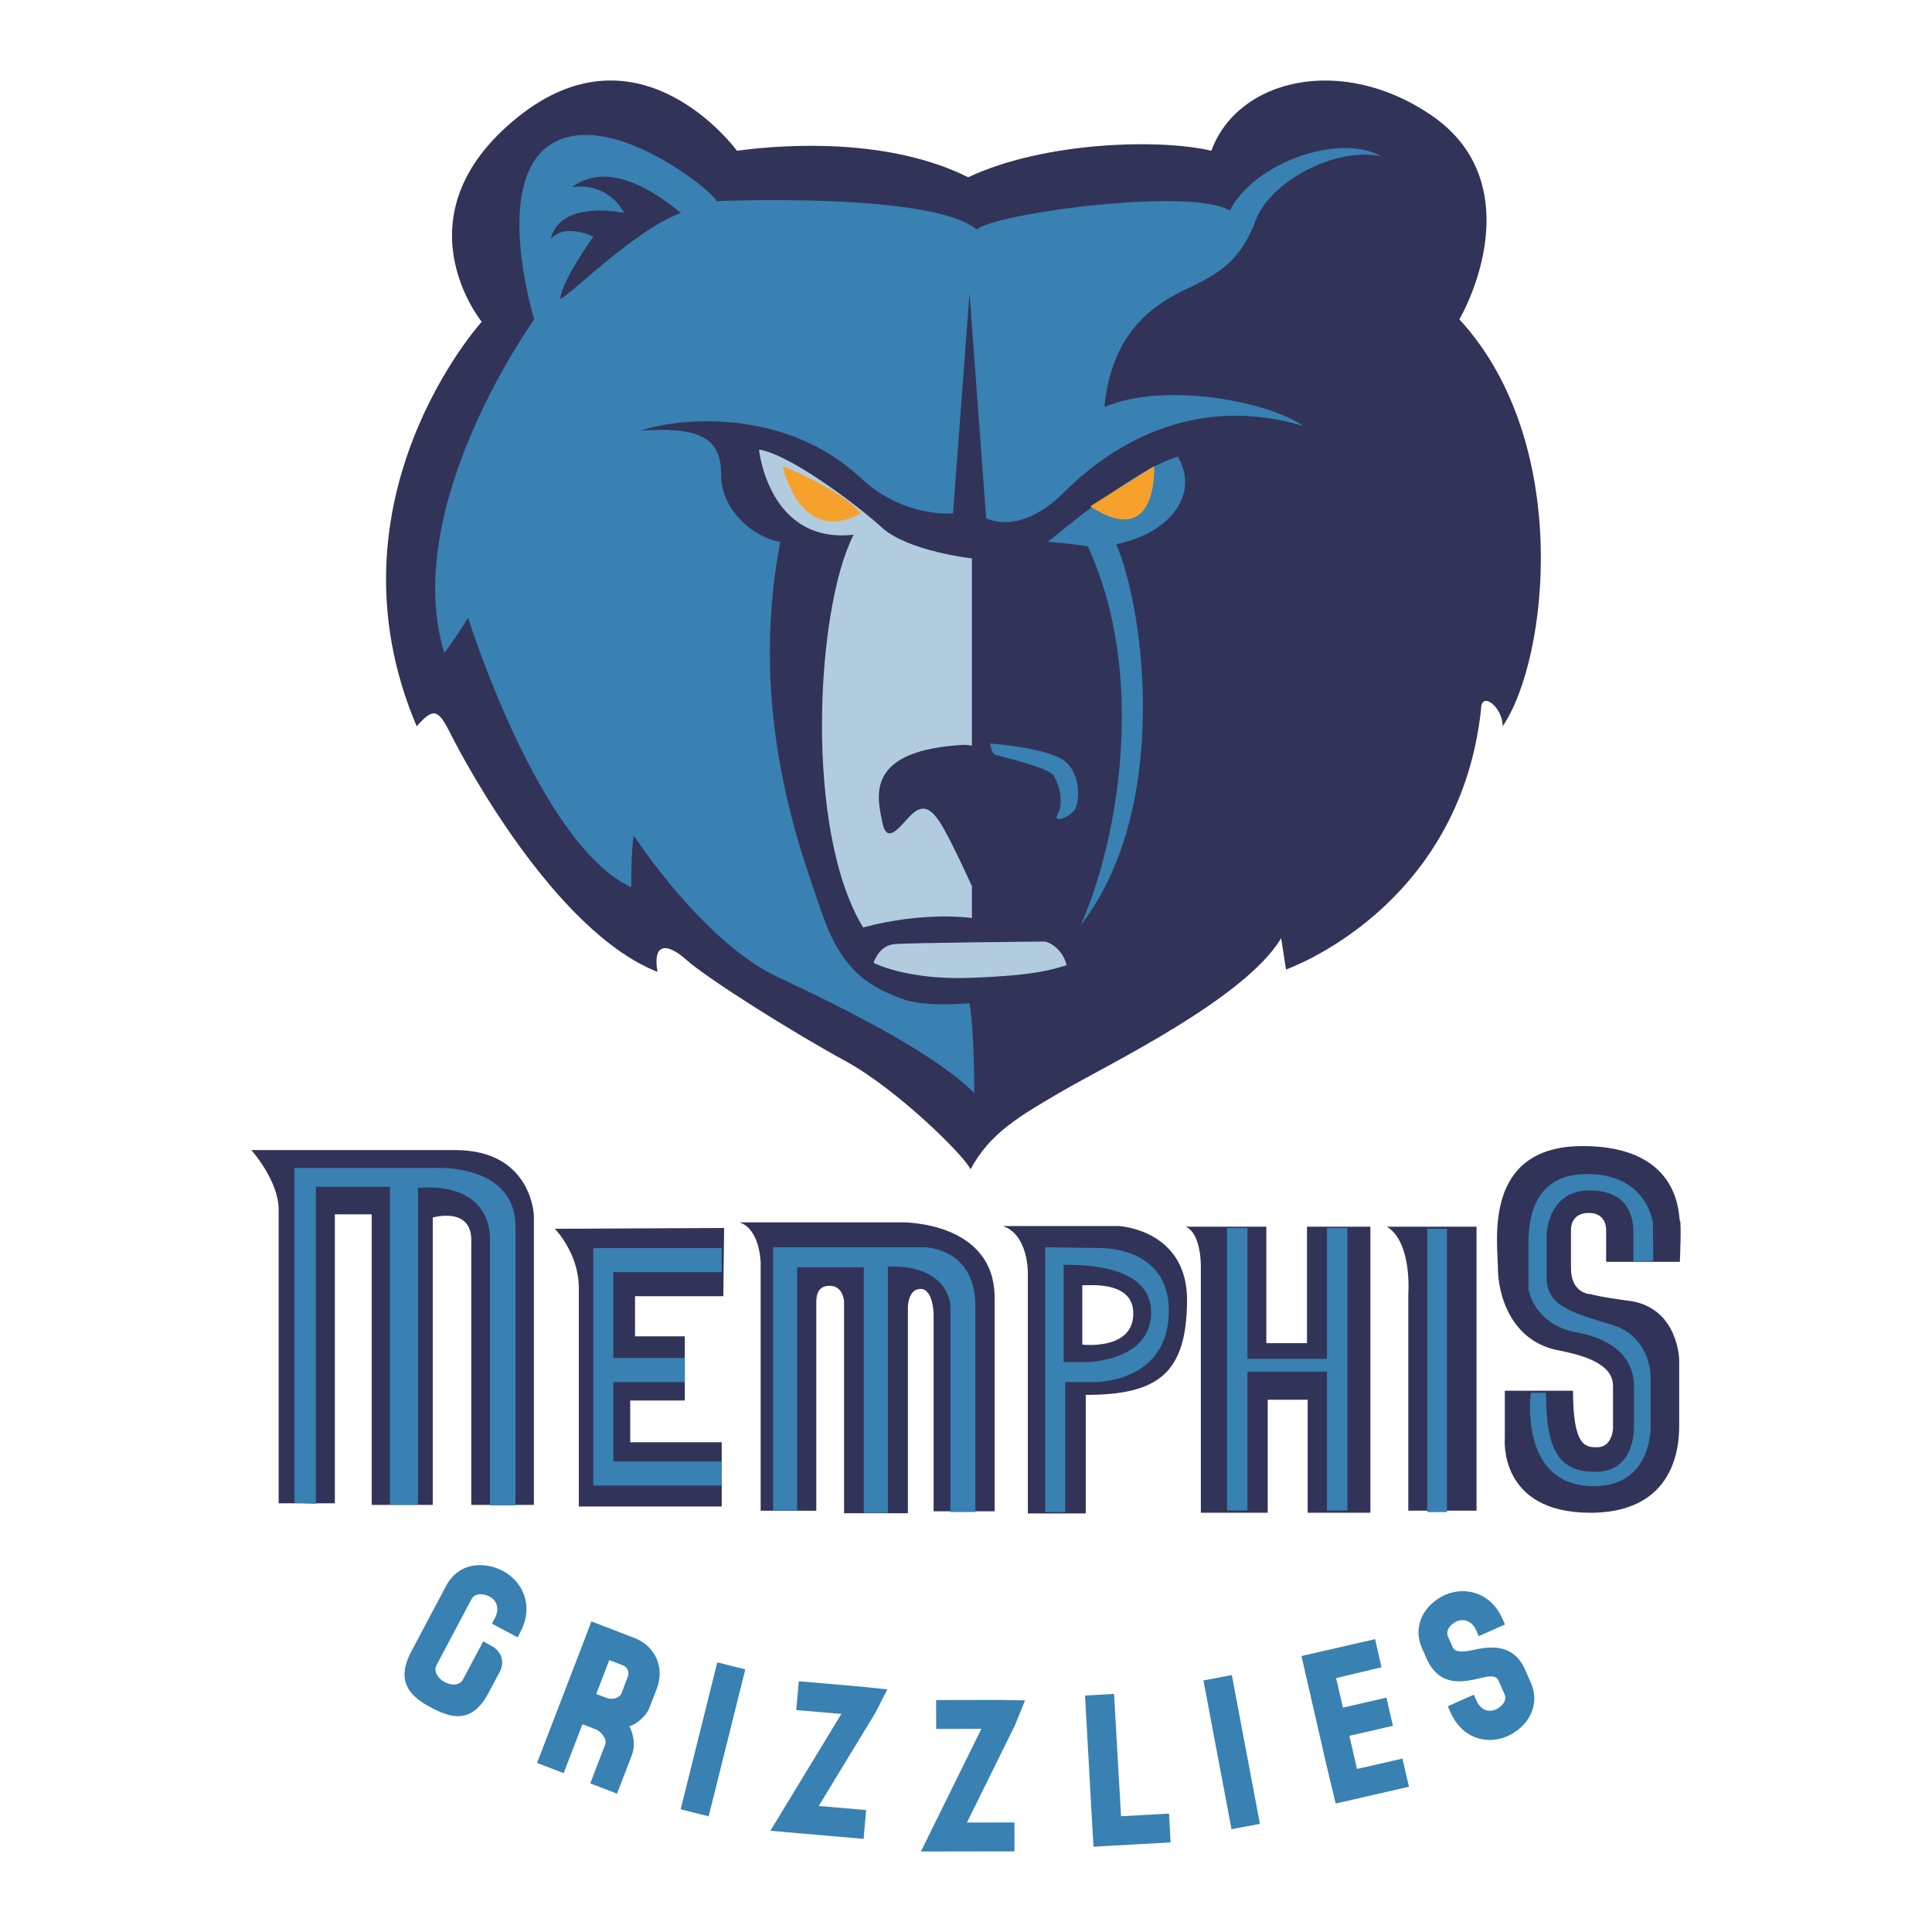 <?xml version="1.0" encoding="utf-8"?>
<!-- Designed by Vexels.com - 2016 All Rights Reserved - https://vexels.com/terms-and-conditions/  -->

<svg version="1.1" id="Layer_1" xmlns="http://www.w3.org/2000/svg" xmlns:xlink="http://www.w3.org/1999/xlink" x="0px" y="0px"
	 width="1200px" height="1200px" viewBox="0 0 1200 1200" enable-background="new 0 0 1200 1200" xml:space="preserve">
<g>
	<path fill="#323358" d="M457.744,93.638c0,0-59.831-82.242-136.107-20.919c-76.276,61.305-22.43,127.121-22.43,127.121
		s-100.216,110.675-40.385,251.258c10.479-11.952,13.462-10.46,20.939,4.493c7.477,14.972,64.306,122.664,128.631,148.077
		c-2.983-16.444,4.484-19.446,17.946-7.477c13.452,11.952,65.807,44.859,98.715,62.815c32.909,17.955,74.785,59.832,77.768,67.308
		c11.97-22.43,29.925-32.909,58.331-49.353c28.414-16.464,112.176-56.83,134.606-94.231c3.002,19.447,3.002,19.447,3.002,19.447
		s107.683-37.402,121.144-161.539c0-11.952,13.453-1.492,13.453,10.46c28.424-41.876,43.386-176.473-26.914-252.75
		c13.461-23.921,37.392-89.738-17.946-127.139c-55.338-37.383-119.654-22.43-136.107,22.43c-31.408-7.477-103.2-5.966-151.06,16.463
		C553.467,86.162,490.652,89.163,457.744,93.638z"/>
	<path fill="#3881B2" d="M650.719,336.543c4.4-2.946,51.422-44.077,80.807-52.895c13.238,22.038-2.927,47.023-38.203,54.368
		c17.638,41.131,33.803,164.578-22.038,236.585c23.511-52.914,41.139-155.778,4.4-235.131
		C669.811,338.016,650.719,336.543,650.719,336.543z"/>
	<path fill="#B1CCDE" d="M603.332,549.785c0,0-9.331-21.031-17.125-35.034c-7.793-14.002-13.239-14.786-19.466-9.341
		c-6.227,5.462-15.569,21.012-18.682,5.462c-3.114-15.568-11.672-45.157,51.376-48.271c1.52,0.205,2.918,0.372,4.241,0.522V346.835
		c0,0-39.666-4.419-55.832-19.11c-16.174-14.693-57.305-45.55-76.416-48.495c0,0,5.874,58.787,58.779,52.895
		c-23.511,45.568-30.858,183.689,5.882,243.93c38.203-10.273,67.587-5.873,67.587-5.873v-20.379L603.332,549.785z"/>
	<path fill="#3881B2" d="M444.981,124.943c0-4.419-66.123-58.787-102.872-35.276c-36.731,23.511-10.274,108.737-10.274,108.737
		s-83.762,116.101-55.841,207.201c11.755-16.146,14.692-22.038,14.692-22.038s44.086,141.067,101.391,167.524
		c0-23.511,1.473-32.33,1.473-32.33s42.623,66.115,89.636,88.153c47.022,22.056,98.454,48.495,121.965,72.006
		c0-39.658-2.946-55.822-2.946-55.822s-27.911,2.927-42.603-2.946c-14.693-5.873-35.267-13.238-48.495-51.422
		c-13.22-38.222-47.023-124.902-26.457-232.185c-17.629-2.946-36.731-20.565-36.731-41.149c0-20.565-8.819-30.858-49.959-27.912
		c26.448-8.819,91.109-13.238,136.658,29.385c26.457,24.983,57.314,22.056,57.314,22.056l10.272-136.667l10.293,139.594
		c0,0,20.565,11.747,48.495-16.165c27.911-27.911,79.352-61.715,148.431-41.15c-20.584-14.692-85.244-27.911-123.448-11.765
		c4.41-45.55,29.385-63.169,51.423-73.461c22.047-10.292,33.803-19.092,42.622-42.622c8.819-23.511,48.495-45.55,77.88-39.677
		c-26.457-14.693-79.333,4.419-94.045,33.803c-23.51-14.692-145.485,1.473-157.232,11.747
		C578.702,119.07,444.981,124.943,444.981,124.943z"/>
	<path fill="#323358" d="M348,185.184c-0.578,4.606,45.55-42.604,74.943-52.895c-32.34-26.438-52.905-26.457-67.596-16.165
		c23.511-2.946,32.32,16.165,32.32,16.165S348,123.47,342.109,148.454c8.828-10.292,26.466-1.473,26.466-1.473
		S349.455,173.439,348,185.184z"/>
	<path fill="#F6A12C" d="M486.122,289.521c0,0,10.301,49.949,48.495,29.403C522.861,304.213,486.122,289.521,486.122,289.521z"/>
	<path fill="#F6A12C" d="M677.157,314.505l39.677-24.984C716.833,289.521,719.76,342.416,677.157,314.505z"/>
	<path fill="#B1CCDE" d="M542.624,598.038c0,0,3.104-10.907,13.229-11.672c10.124-0.783,89.523-1.547,92.627-1.547
		c3.114,0,11.681,4.661,14.012,14.767c-7.001,1.567-14.795,6.227-60.726,7.794C562.864,608.703,542.624,598.038,542.624,598.038z"/>
	<path fill="#3881B2" d="M615.005,461.818c0,0,33.476,2.331,45.148,10.125c11.69,7.774,10.114,25.673,7.784,30.354
		c-2.33,4.68-14.795,10.124-10.898,3.114c3.887-7.011,0.783-17.899-2.331-23.344c-3.113-5.462-34.25-12.454-36.59-13.238
		C615.778,468.046,615.005,461.818,615.005,461.818z"/>
	<g>
		<g>
			<path fill="#323358" d="M282.753,714.344c-47.862,0-126.627,0-126.627,0s16.948,18.962,16.948,36.898
				c0,17.955,0,182.477,0,182.477h34.904V754.225h22.915v180.483h37.895V756.221c0,0,23.93-6.974,23.93,13.965
				c0,20.938,0,164.522,0,164.522h38.893V755.233C331.611,755.233,330.623,714.344,282.753,714.344z"/>
			<path fill="#323358" d="M359.523,800.092c0,21.945,0,135.604,0,135.604h88.749v-39.882h-56.839v-25.916h33.906v-39.881h-30.913
				v-24.929h54.835l0.503-42.379l-105.194,0.503C344.57,763.212,359.523,778.165,359.523,800.092z"/>
			<path fill="#323358" d="M559.946,759.222h-100.71c12.827,4.065,13.22,24.873,13.22,24.873v154.249h34.549
				c0,0,0-124.417,0-127.941c0-3.543-0.401-11.784,8.241-11.784c8.633,0,9.024,9.807,9.024,9.807V939.91h39.639V811.95
				c0,0,0-11.373,7.859-11.373c7.849,0,8.12,15.475,8.12,15.475v122.645h37.886c0,0,0-84.759,0-132.621
				C617.773,758.216,559.946,759.222,559.946,759.222z"/>
			<path fill="#323358" d="M694.925,761.516h-71.922c15.838,5.556,15.409,29.104,15.409,29.104v149.401h35.966v-73.629
				c45.382,0,62.498-13.704,62.926-58.228C737.734,763.66,694.925,761.516,694.925,761.516z M672.235,835.145V798.32
				c5.556,0,31.677-2.554,31.677,17.545C703.912,838.985,672.235,835.145,672.235,835.145z"/>
			<path fill="#323358" d="M811.791,834.286h-25.254v-72.361h-50.071c9.845,4.289,9.407,24.854,9.407,24.854v152.813h41.53v-70.198
				h24.816v70.198h38.959V761.925h-39.388V834.286z"/>
			<path fill="#323358" d="M874.718,803.895v134.411h42.38V761.925h-55.636C877.291,771.77,874.718,803.895,874.718,803.895z"/>
			<path fill="#323358" d="M997.606,783.759h45.791c0,0,1.073-24.612,0-25.693c-1.072-1.044,2.145-46.221-60.362-46.221
				c-62.506,0-52.662,59.924-52.662,75.773c0,15.848,7.719,46.239,38.967,51.366c11.989,2.573,32.535,7.271,32.535,21.833
				c0,14.562,0,26.532,0,26.532s-0.429,11.579-9.854,11.579c-7.262,0-14.981-0.429-14.981-35.108H934.67v29.533
				c0,0-4.279,46.24,53.081,46.24c57.361,0,55.217-48.812,55.217-56.512c0-7.701,0-38.521,0-38.521s-0.429-31.268-29.533-36.395
				c-20.127-2.573-25.264-4.288-25.264-4.288s-12.408,0-12.408-16.258c0-12.418,0-23.978,0-23.978s-0.429-10.273,11.121-10.273
				c11.569,0,10.721,11.131,10.721,11.131V783.759z"/>
		</g>
	</g>
	<g>
		<rect x="886.501" y="763.212" fill="#3881B2" width="12.231" height="175.97"/>
		<polygon fill="#3881B2" points="824.19,843.982 774.828,843.982 774.828,762.709 762.121,762.709 762.121,938.194 
			774.828,938.194 774.828,851.943 824.19,851.943 824.19,938.194 836.887,938.194 836.887,762.709 824.19,762.709 		"/>
		<path fill="#3881B2" d="M683.086,775.182l-33.896-0.503v164.503h12.455v-80.751h17.955c0,0,46.37,0.988,46.37-44.374
			C725.969,773.672,683.086,775.182,683.086,775.182z M675.609,845.977h-14.953v-60.335c8.968,0,54.331-0.988,54.331,29.422
			C714.987,845.454,675.609,845.977,675.609,845.977z"/>
		<path fill="#3881B2" d="M573.901,774.679h-93.728v163.515h14.963v-151.06h41.373v152.552h14.953V786.63
			c38.893-0.988,38.893,24.929,38.893,24.929v127.624h15.457c0,0,0-93.206,0-128.109
			C605.812,774.679,573.901,774.679,573.901,774.679z"/>
		<polygon fill="#3881B2" points="369.004,775.667 368.473,775.667 368.473,922.738 380.965,922.738 380.965,922.738 
			448.272,922.738 448.272,907.784 380.965,907.784 380.965,858.431 425.339,858.431 425.339,843.478 380.965,843.478 
			380.965,790.135 448.272,790.135 448.272,775.182 369.004,775.182 		"/>
		<path fill="#3881B2" d="M271.034,725.401h-88.162c0,0,0,206.771,0,208.039l13.322,0.635V737.146h45.978v197.562h17.451V737.781
			c48.122-3.505,44.701,32.982,44.701,32.982v164.262h15.858c0,0,0-134.15,0-173.137
			C320.182,722.883,271.034,725.401,271.034,725.401z"/>
		<path fill="#3881B2" d="M1025.219,855.169c0,0,0.504-24.909-24.173-32.386c-24.685-7.477-40.393-11.578-40.393-29.16
			s0-27.67,0-27.67s1.127-26.55,26.55-26.55c25.432,0,27.306,17.954,27.306,26.177c0,8.222,0,18.309,0,18.309l12.334-0.746
			l-0.15-23.194c0,0-2.964-30.745-41.149-30.745c-38.194,0-36.199,37.197-36.199,48.122c0,10.889,0,23.288,0,23.288
			s2.965,21.33,28.76,26.774c18.347,2.983,36.768,12.399,36.768,33.729c0,21.329,0,25.282,0,25.282s1.1,27.781-23.884,27.781
			c-21.814,0-30.745-11.896-30.745-49.092h-9.416c0,0-7.943,58.023,39.173,58.023c36.712,0,35.22-37.7,35.22-37.7V855.169z"/>
	</g>
	<g>
		<g>
			<path fill="#3881B2" d="M305.435,1022.414c6.078,3.225,8.194,9.9,5.043,15.848l-7.15,13.425
				c-10.33,19.502-23.605,15.307-35.5,8.968c-11.979-6.358-22.784-15.288-12.343-34.922l21.572-40.646
				c7.989-15.065,23.996-15.345,35.5-9.229c11.839,6.265,19.316,21.218,10.748,37.662l-1.79,3.449l-15.969-8.483l1.799-3.412
				c3.346-6.284,0.801-11.262-3.198-13.388c-2.815-1.491-8.819-3.04-11.373,1.753l-21.553,40.646
				c-2.461,4.624,1.659,8.95,5.024,10.739c3.859,2.032,9.053,2.424,11.281-1.604l4.195-7.905l8.437-15.867L305.435,1022.414z"/>
			<path fill="#3881B2" d="M363.074,1018.312l-29.505,76.686l16.52,6.339l11.69-30.372l8.13,3.114
				c3.672,1.417,7.234,6.227,6.022,9.415l-9.313,24.201l16.622,6.395l9.313-24.201c1.762-4.605,1.613-11.821-1.677-17.545
				c5.882-2.125,10.785-7.197,12.529-11.708l4.605-11.97c4.95-12.884-1.035-26.346-13.9-31.268l-15.671-6.041l-11.121-4.27
				L363.074,1018.312z M389.961,1041.431l-4.028,10.498c-1.082,2.796-5.855,3.971-8.773,2.833l-6.805-2.592l8.073-21.049l8.54,3.281
				C389.756,1035.483,391.071,1038.56,389.961,1041.431z"/>
			<polygon fill="#3881B2" points="422.767,1123.785 440.153,1128.148 462.918,1036.882 445.513,1032.537 			"/>
			<polygon fill="#3881B2" points="487.958,1121.53 522.591,1064.55 494.586,1062.146 496.134,1044.265 534.999,1047.621 
				551.136,1049.318 543.678,1063.936 508.551,1121.716 537.945,1124.251 536.416,1142.15 496.562,1138.701 478.496,1137.135 			"/>
			<polygon fill="#3881B2" points="580.073,1133.611 609.569,1073.817 581.472,1073.873 581.434,1055.937 620.439,1055.862 
				636.66,1056.142 630.508,1071.375 600.592,1132.007 630.097,1131.952 630.134,1149.906 590.141,1149.963 572,1150 			"/>
			<polygon fill="#3881B2" points="678.499,1135.289 673.931,1053.122 691.951,1052.115 696.305,1128.111 726.1,1126.452 
				727.088,1144.351 691.476,1146.346 679.245,1147.017 			"/>
			<path fill="#3881B2" d="M784.383,1140.566"/>
			<polygon fill="#3881B2" points="764.918,1136.147 782.556,1132.828 765.114,1040.405 747.485,1043.743 			"/>
			<polygon fill="#3881B2" points="849.091,1097.347 871.091,1092.275 875.128,1109.764 853.099,1114.836 829.616,1120.205 
				823.911,1096.434 811.026,1040.163 808.361,1028.584 820.173,1025.881 854.097,1018.106 858.086,1035.558 829.895,1042.289 
				834.119,1060.635 861.144,1054.445 865.153,1071.934 838.118,1078.142 841.399,1092.424 842.835,1098.67 			"/>
			<path fill="#3881B2" d="M934.782,1008.989l-1.566-3.505c-7.468-16.818-23.577-20.192-35.649-14.841
				c-12.036,5.332-20.835,18.478-14.273,33.206l2.908,6.582c8.008,17.657,22.748,14.3,32.611,12.044
				c7.794-2.013,10.59-1.659,12.025,1.567l3.599,8.129c1.976,4.438-2.144,8.186-5.407,9.64c-3.673,1.641-9.043,1.119-12.054-5.668
				l-1.557-3.524l-16.146,7.16l1.51,3.505c3.337,7.682,8.67,13.108,15.401,15.736c6.395,2.499,13.564,2.257,20.192-0.689
				c12.11-5.389,20.929-18.589,14.356-33.412l-3.598-8.11c-7.654-17.191-23.679-13.779-32.312-11.933
				c-9.565,2.125-11.69,0.074-12.473-1.641l-2.909-6.545c-1.958-4.455,2.162-8.203,5.425-9.658
				c3.822-1.696,9.248-0.652,12.064,5.669l1.567,3.543L934.782,1008.989z"/>
		</g>
	</g>
</g>
</svg>
